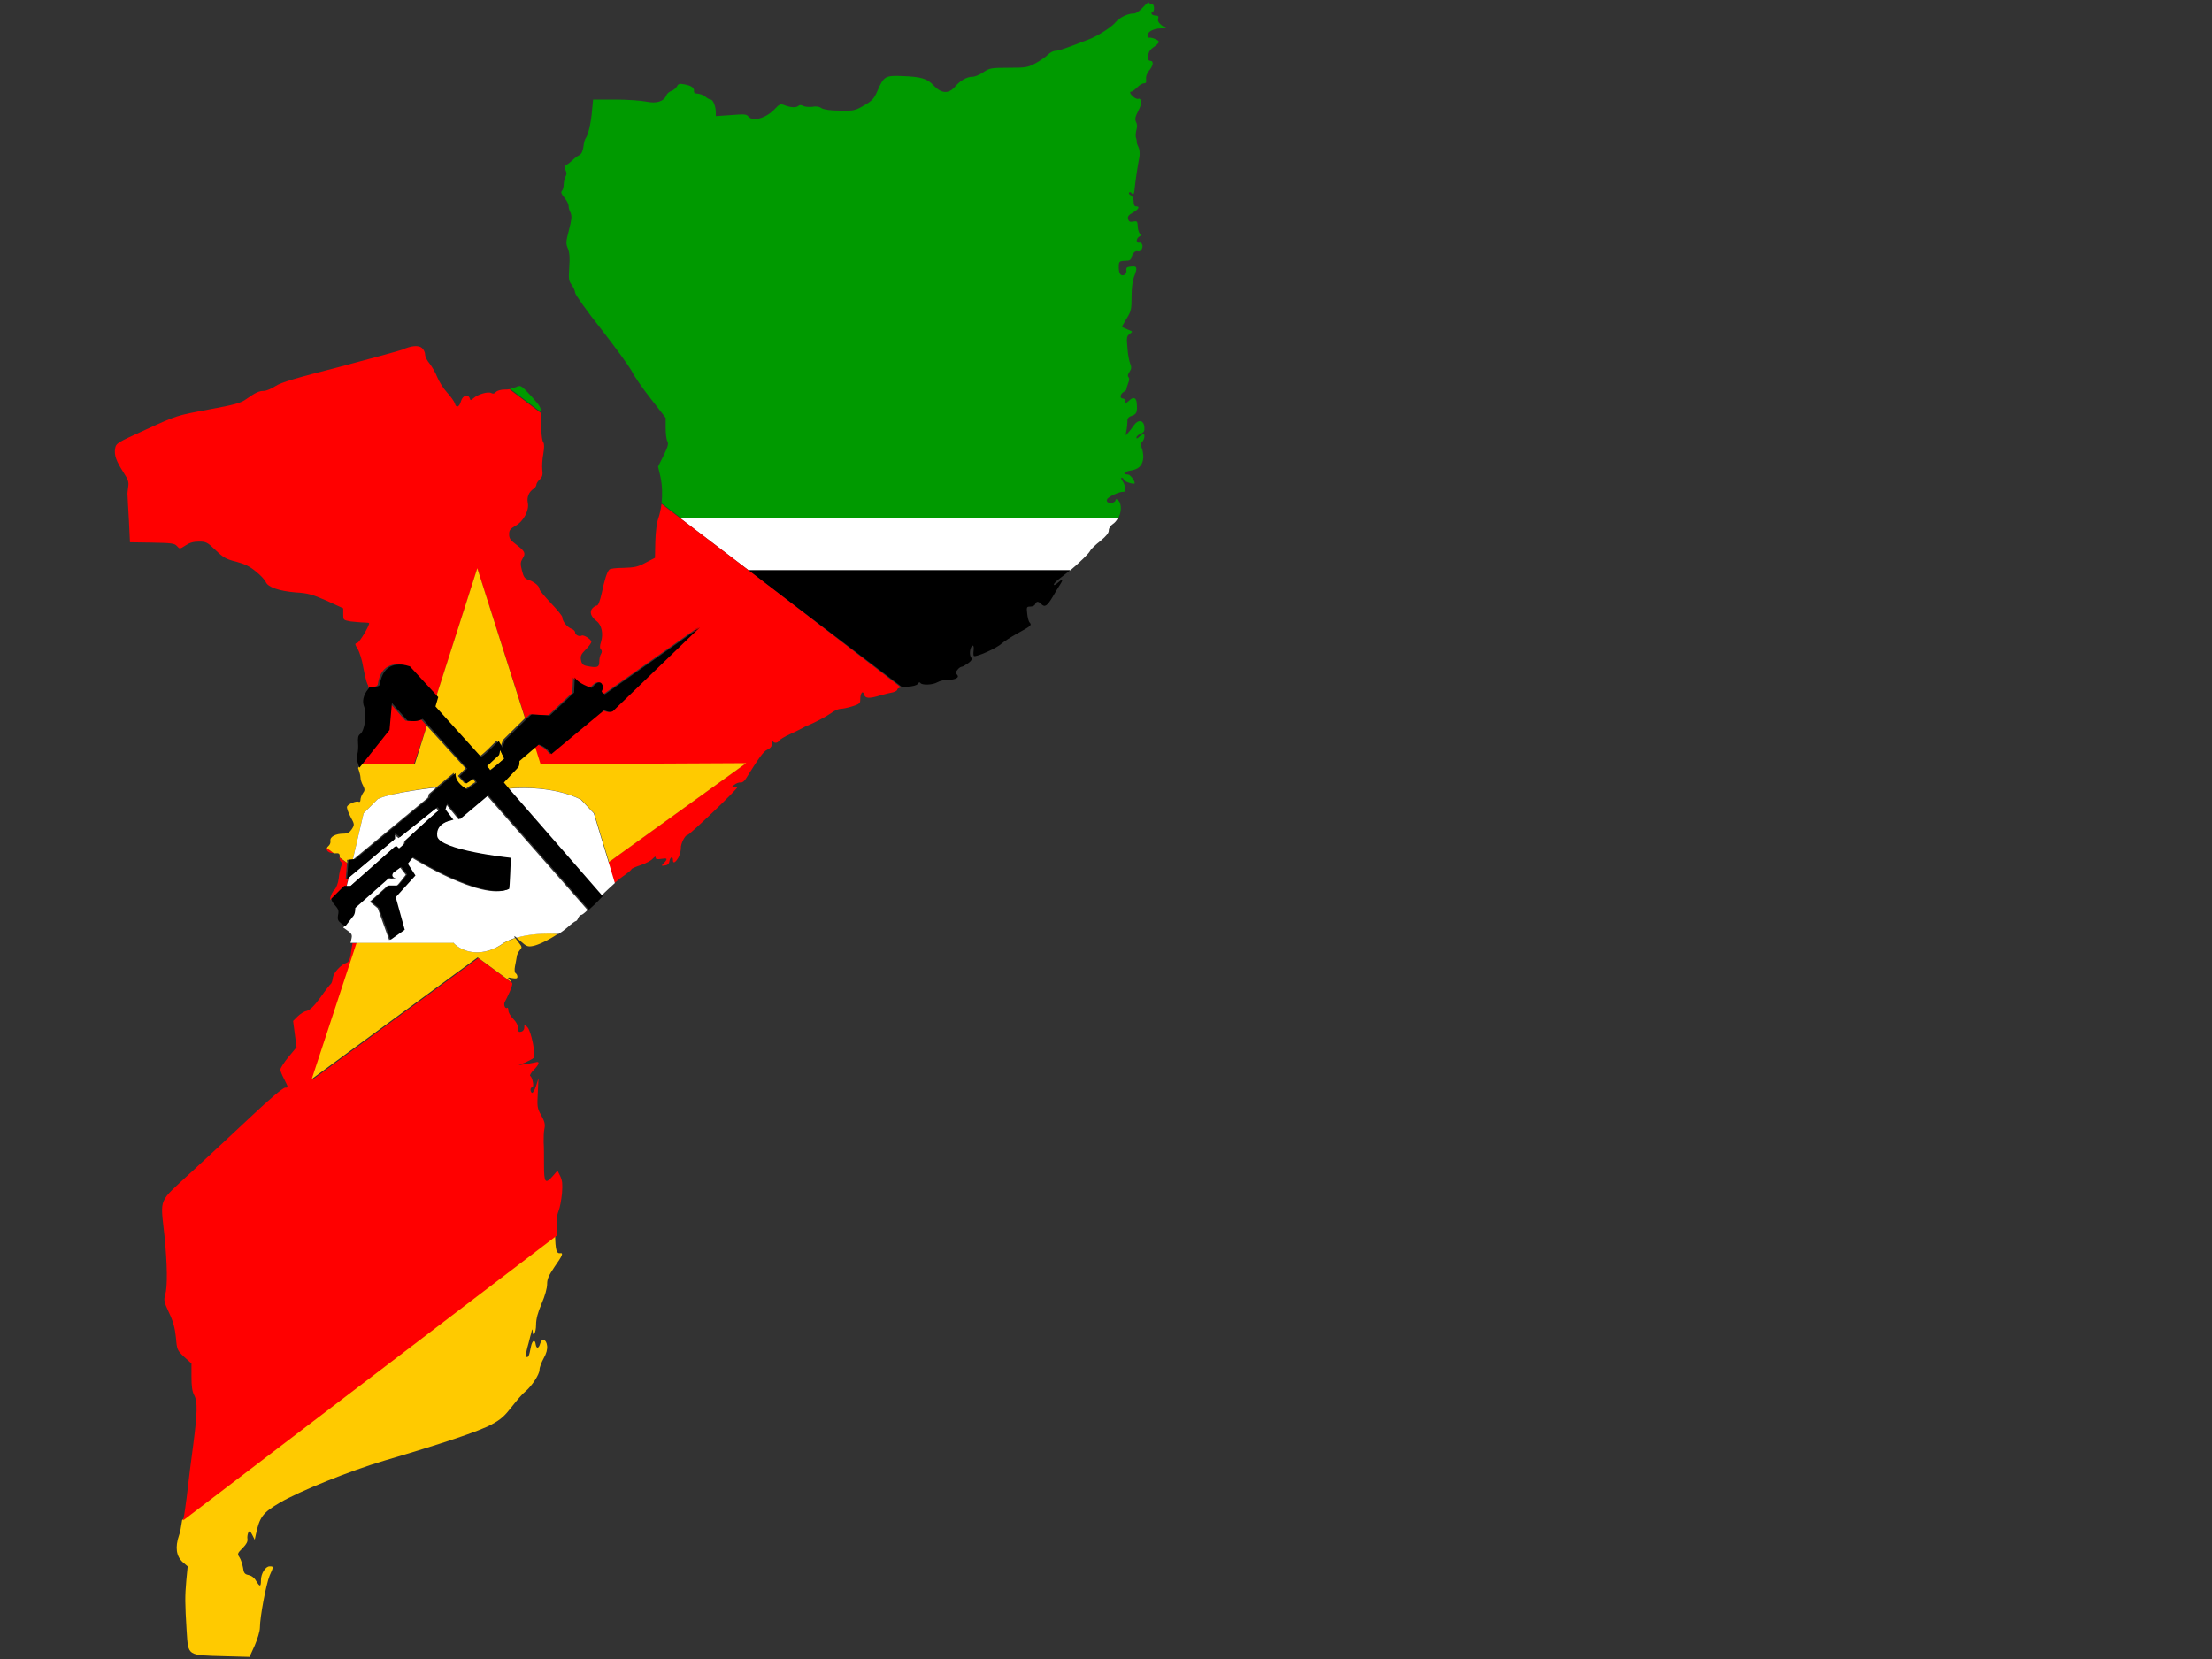 <?xml version="1.0" encoding="utf-8"?>
<!-- Generator: Adobe Illustrator 17.1.0, SVG Export Plug-In . SVG Version: 6.00 Build 0)  -->
<!DOCTYPE svg PUBLIC "-//W3C//DTD SVG 1.1//EN" "http://www.w3.org/Graphics/SVG/1.1/DTD/svg11.dtd">
<svg version="1.1" id="flag-icon-css-mz" xmlns="http://www.w3.org/2000/svg" xmlns:xlink="http://www.w3.org/1999/xlink" x="0px"
	 y="0px" viewBox="0 0 640 480" enable-background="new 0 0 640 480" xml:space="preserve">
<rect x="0" y="0" width="640" height="480" fill="#333333" stroke="none"/>
<g>
	<path fill="#009A00" d="M323.5,150c1-1.7,1.1-4.1,0.1-5.2c-0.5-0.4-0.8-0.5-0.8-0.2c0,0.7-1.2,1.1-2.1,0.8
		c-0.4-0.1-0.6-0.6-0.4-0.9c0.3-0.8,3.7-2.3,4.7-2.2c0.8,0.2,0.7-1.8-0.2-3.1c-0.4-0.6-0.5-1-0.3-1c0.3,0,0.6,0.3,0.7,0.7
		c0.2,0.5,3.1,1.4,3.1,0.9c0-0.8-1.3-2.5-1.9-2.5c-1.6,0-1.3-0.8,0.5-1.1c2.6-0.4,3.7-1.5,3.9-3.8c0-1-0.2-2.3-0.5-2.9
		c-0.4-0.8-0.4-1.1,0.1-1.6c0.7-0.6,1-2.3,0.4-2.3c-0.1,0-0.7,0.3-1.2,0.8c-0.5,0.5-0.8,0.6-0.8,0.2c0-0.3,0.5-0.8,1.2-1.1
		c1-0.4,1.2-0.8,1.1-2c-0.2-2-1.8-2.2-3-0.5c-0.5,0.7-1.2,1.7-1.7,2.2c-0.8,1-0.8,1-0.5-0.6c0.2-0.9,0.3-2.2,0.3-2.7
		c-0.1-0.8,0.3-1.3,1.3-1.6c1.4-0.5,1.6-1.1,1.4-3.6c-0.1-1.7-1-2-2.2-0.8c-0.9,0.8-1.1,0.9-1.1,0.2c0-0.4-0.3-0.8-0.7-0.8
		c-1,0-0.8-1.3,0.2-1.9c0.5-0.3,0.9-0.7,0.8-0.8c0-0.2,0.2-0.9,0.5-1.7c0.4-0.9,0.4-1.5,0.1-1.8s-0.2-0.8,0.3-1.5
		c0.6-0.9,0.6-1.4,0.2-2.4c-0.3-0.7-0.7-2.8-0.8-4.6c-0.3-3-0.2-3.4,0.7-4c0.9-0.7,0.9-0.7-0.7-1.3c-0.9-0.4-1.6-0.7-1.6-0.8
		c0,0,0.7-1.2,1.4-2.4c1.3-2.1,1.4-2.7,1.4-6.3c0-2.5,0.3-4.6,0.7-5.7c1.1-2.7,0.9-3.2-0.8-3c-1.2,0.1-1.5,0.3-1.4,1
		c0.1,0.5-0.1,1-0.4,1.3c-1.1,0.7-1.8-0.1-1.8-2c0-1.9,0-1.9,2.6-2c0.5,0,1-0.4,1.1-0.9c0.2-1.2,1.1-2.1,1.8-1.8
		c0.8,0.3,1.6-1,1.3-1.9c-0.2-0.5-0.6-0.7-0.9-0.6c-0.4,0.1-0.7-0.1-0.7-0.6c0-0.5,0.4-1,0.8-1.2c0.6-0.3,0.7-0.4,0.2-0.7
		c-0.3-0.2-0.7-1.2-0.7-2.1c-0.1-1.6-0.2-1.7-1.3-1.5c-1,0.2-1.3,0-1.5-0.7c-0.2-0.7,0.1-1.2,1.4-1.9c1.7-1,2.1-1.8,0.9-1.8
		c-0.5,0-0.7-0.5-0.7-1.4c0-0.8-0.3-1.5-0.8-1.8c-0.5-0.2-0.7-0.6-0.5-0.8c0.2-0.2,0.6-0.1,0.7,0.2c0.5,0.7,0.8,0.2,0.9-1.4
		c0.1-1.2,0.8-6.3,1.4-9.3c0.1-0.9,0-2.1-0.3-2.6c-0.3-0.6-0.5-1.2-0.5-1.5c0-0.2,0-0.7-0.2-1.2c-0.2-0.4-0.1-1.5,0.1-2.3
		c0.3-1,0.2-1.8-0.1-2.3c-0.3-0.6-0.3-1.1,0.1-2.1c1.5-3,1.5-3.4,1.3-4.1c-0.1-0.4-0.5-0.7-0.7-0.5c-0.3,0.1-0.9-0.1-1.5-0.6
		c-1-0.9-1.2-1.5-0.5-1.5c0.2,0,0.9-0.5,1.6-1.2s1.5-1.2,2-1.2c0.6,0,0.7-0.3,0.6-1.1c-0.1-0.7,0.1-1.6,0.8-2.5
		c1.3-1.5,1.5-2.9,0.4-2.9c-0.5,0-0.7-0.4-0.6-1.5c0.1-1.1,0.6-1.8,1.6-2.5c0.8-0.5,1.5-1.2,1.5-1.5c0-0.5-2.1-1.4-2.9-1.2
		c-0.2,0-0.4-0.3-0.4-0.7c0-1,1.8-2,3.9-2l1.5,0l-1.3-0.9c-0.9-0.7-1.2-1.3-1-1.9c0.2-0.7,0-0.9-0.7-0.9c-0.5,0-1.1-0.2-1.2-0.5
		c-0.1-0.3,0-0.5,0.2-0.5c0.3,0,0.5-0.5,0.5-1.2c0-0.7-0.3-1.2-0.7-1.2c-0.4,0-0.7-0.1-0.8-0.4c0-0.2-0.8,0.4-1.7,1.4
		c-1,1.1-2,1.8-2.7,1.8c-1.7,0-4,1.1-5.2,2.5c-1.1,1.4-5.1,3.9-7.3,4.8c-7.4,2.9-9.3,3.5-10.2,3.5c-0.6,0-1.5,0.5-2.2,1.2
		c-0.6,0.6-2.2,1.7-3.5,2.4c-2.2,1.2-2.8,1.3-7.8,1.3c-5.1,0-5.5,0.1-7.3,1.3c-1,0.7-2.4,1.3-3.1,1.3c-1.7,0-3.6,1.1-5.1,2.9
		c-1.8,2.1-3.9,2-6.1-0.3c-1.9-2.1-3.7-2.6-9.2-2.8c-4.8-0.2-5.3,0.1-7,4c-1.1,2.6-1.6,3.1-4,4.5c-2.6,1.5-3,1.6-7,1.5
		c-2.8,0-4.6-0.3-5.3-0.7c-0.7-0.5-1.6-0.6-2.7-0.4c-0.9,0.1-2,0-2.5-0.2c-0.7-0.4-1.2-0.4-1.6,0c-0.6,0.5-2.3,0.4-4-0.3
		c-1-0.4-1.4-0.3-2.7,1.1c-2.5,2.7-6.4,3.8-7.7,2.2c-0.5-0.7-1.3-0.7-5-0.4l-4.4,0.3v-1.2c0-1.6-0.8-3.6-1.5-3.6
		c-0.3,0-1-0.4-1.5-0.8c-0.5-0.5-1.5-0.8-2.2-0.9c-0.8,0-1.2-0.3-1.1-0.7c0.1-1-0.7-1.6-2.8-2c-1.5-0.3-1.8-0.1-2.2,0.7
		c-0.3,0.5-1,1-1.5,1.2c-0.6,0.2-1.3,0.7-1.5,1.3c-0.8,1.8-2.9,2.4-5.8,1.8c-1.5-0.3-5.5-0.6-9-0.6h-6.4l-0.3,3.1
		c-0.3,3.7-1.1,7.1-1.8,8c-0.3,0.4-0.6,1.5-0.7,2.6c-0.2,1.3-0.6,2.1-1.2,2.4c-0.5,0.2-1.4,0.9-1.9,1.4s-1.4,1.2-1.8,1.4
		c-0.7,0.4-0.7,0.7-0.3,1.5c0.4,0.7,0.4,1.3,0,1.9c-0.2,0.5-0.5,1.5-0.5,2.2c0,0.7-0.2,1.6-0.5,1.9c-0.4,0.4-0.2,0.9,0.7,2
		c0.7,0.8,1.2,1.9,1.2,2.3c0,0.5,0.2,1.4,0.6,2.1c0.4,1,0.3,1.9-0.5,5c-0.9,3.4-0.9,3.9-0.3,5.3c0.5,1.2,0.6,2.7,0.4,5.4
		c-0.2,3.4-0.2,3.9,0.7,5.1c0.5,0.7,1,1.8,1,2.3c0,0.5,3.4,5.3,7.6,10.6c4.2,5.4,8.2,10.9,8.9,12.3c0.7,1.4,3.2,5,5.5,7.9l4.2,5.4
		v2.9c0,1.7,0.2,3.4,0.5,3.9c0.4,0.7,0.1,1.6-1.1,4.1l-1.6,3.2l0.7,3c0.5,2.3,0.6,5.1,0.3,7.6l5.5,4.2H323.5z"/>
	<path fill="#009A00" d="M153.7,114.6c-2.9-3.1-3-3.2-4.2-2.7c-0.4,0.2-1.2,0.4-2,0.5l9.1,6.9C156.5,117.8,156,117.2,153.7,114.6z"
		/>
	<path fill="#FFFFFF" d="M216.6,165h93.1c2.6-2.2,5.3-4.8,5.7-5.6c0.3-0.6,1.7-1.9,3-2.9c1.7-1.4,2.4-2.3,2.4-3
		c0-0.7,0.5-1.4,1.2-1.9c0.6-0.4,1-0.9,1.4-1.6H196.9L216.6,165z"/>
	<path d="M261,198.8c0.4-0.1,0.8-0.1,1.4-0.1c1.7-0.1,2.8-0.4,3.1-0.8c0.3-0.5,0.6-0.6,0.8-0.3c0.4,0.7,3.6,0.6,4.9-0.2
		c0.7-0.4,2-0.7,3-0.7c2.3,0,3.5-0.7,2.7-1.5c-0.5-0.5-0.4-0.8,0.2-1.5c0.4-0.5,0.9-0.8,1.2-0.8s1-0.5,1.8-1
		c1.1-0.8,1.2-1.2,0.8-1.8c-0.6-0.9-0.1-3.3,0.6-3.3c0.2,0,0.3,0.6,0.2,1.4c-0.1,0.7-0.1,1.5,0.1,1.6c0.6,0.4,6.7-2.3,8-3.6
		c0.7-0.6,2.7-1.9,4.5-2.9c4-2.2,4.3-2.4,3.6-3.2c-0.3-0.3-0.6-1.5-0.7-2.6c-0.2-1.8-0.2-2,0.9-2c0.7,0,1.3-0.3,1.4-0.7
		c0.4-0.9,0.9-0.9,1.8,0c1,1,1.7,0.5,3.2-2c0.7-1.2,1.7-2.9,2.3-3.8c1-1.6,0.6-1.6-1.1-0.1c-0.5,0.4-0.8,0.5-0.8,0.2
		c0-0.2,0.8-1.1,1.8-1.8c0.8-0.6,1.9-1.5,2.9-2.3h-93.1L261,198.8z"/>
	<path fill="#FFCA00" d="M51.8,444.2c-1.2,3.5-0.8,6.1,1.1,7.8l1.4,1.2l-0.4,4.1c-0.4,4.6-0.4,6.4,0.1,14.6c0.5,7.3,0,7,10.9,7.3
		l7.3,0.2l1.5-3.3c0.8-1.9,1.5-4.1,1.5-5.2c0-3,1.8-12.6,2.8-15c1.2-2.7,1.2-2.7,0-2.7c-1.2,0-2.5,2.1-2.5,4c0,2-0.3,2-1.4,0.2
		c-0.5-0.9-1.3-1.5-2.2-1.7c-1.1-0.2-1.4-0.6-1.6-2.2c-0.2-1-0.6-2.3-1-2.9c-0.7-1-0.6-1.2,0.9-2.7c1.1-1.1,1.5-1.9,1.4-2.6
		c-0.1-0.5,0-1.3,0.2-1.8c0.4-0.7,0.5-0.7,1.2,0.6l0.7,1.4l0.3-1.4c1.1-5.2,2-6.4,6.9-9.3c5.8-3.4,20.5-9.3,30.3-12.2
		c16.3-4.8,27.5-8.5,31.1-10.5c2.6-1.4,3.7-2.4,5.8-5.1c1.4-1.8,3.1-3.8,3.9-4.4c1.8-1.5,4.1-4.9,4.1-6.3c0-0.7,0.6-2.2,1.2-3.3
		c0.8-1.4,1.1-2.6,1-3.6c-0.2-1.9-1.5-2.4-2-0.7c-0.4,1.5-1.1,1.6-1.3,0.3c-0.2-1.6-1-1.3-1.4,0.7c-0.5,2.6-0.7,3.1-1.3,2.9
		c-0.2-0.2-0.1-1.3,0.3-2.8c0.4-1.3,0.8-3.2,1.1-4.1c0.2-1.2,0.4-1.3,0.4-0.6c0.1,2.1,1,0.5,1-1.8c0-1.7,0.5-3.5,1.6-6.1
		c1-2.3,1.6-4.5,1.6-5.7c0-1.5,0.5-2.5,2.1-4.9c2.4-3.4,2.7-4.2,1.6-4c-1,0.1-1.3-1-1.4-5.3L52.7,439.8
		C52.4,441.8,52.1,443.5,51.8,444.2z"/>
	<path fill="#FF0000" d="M109.3,198.1c0.9-6.6,5.7-6.4,8.7-5.3l8.2,8.9l-0.1,0.3l12-37.5l13.9,43.4l1.3-1.2l5.3,0.3l7-6.6l0.2-4.4
		c0.8,1.7,4.6,3,4.9,3c0.2,0,1.8-2.5,2.9-1.2c0.9,1.5,0,1.6,0,2.4l0.9,0.7l27.5-19.4l-25.2,24.3c-0.8,0.4-2.1,0-2.4-0.4L159,218.2
		c-0.8-1.3-2.1-2.3-3.6-2.8l-0.8,0.7l1.6,5.1l59.5-0.3l-39.7,28.6l1.8,6c1-0.9,1.9-1.6,2.5-2c1.3-0.9,2.4-1.8,2.4-2
		c0-0.2,1.2-0.7,2.7-1.2c1.5-0.5,3-1.3,3.5-1.9c0.6-0.6,0.8-0.7,0.8-0.3c0,0.5,0.4,0.6,1.6,0.4c1.8-0.3,2-0.1,0.8,1.2
		c-0.8,0.8-0.8,0.9,0.3,0.7c0.8-0.1,1.2-0.5,1.3-1.3c0.2-1.1,1-1.5,1-0.3s0.7,0.8,1.6-0.7c0.4-0.8,0.7-2,0.7-2.7
		c-0.1-1.2,1.2-3.8,1.9-3.8c0.6,0,14.5-13.3,14.5-13.9c0-0.1-0.5-0.1-1,0c-1.1,0.3-1.1,0.3,0-0.6c0.6-0.5,1.5-0.8,1.9-0.7
		c0.4,0.1,1.1-0.4,1.5-1.1c3.8-6.1,5.1-7.9,6.2-8.4c1.2-0.6,1.4-1,1.3-2.5c0-0.5,0-0.5,0.2-0.1c0.3,0.8,1.5,0.8,1.9,0
		c0.2-0.3,1.6-1.2,3.2-1.9s3.1-1.5,3.5-1.7c0.4-0.2,1-0.6,1.4-0.7c2.2-0.9,5.6-2.7,7-3.7c0.9-0.7,2.1-1.2,2.6-1.2
		c0.6,0,2.1-0.3,3.4-0.7c2.2-0.7,2.4-0.9,2.4-2c0-1.8,0.7-2.8,1.1-1.5c0.3,1.2,1.4,1.3,4.7,0.3c1.4-0.4,3-0.8,3.7-0.9
		c0.7-0.2,1.3-0.6,1.2-0.8c0-0.2,0.3-0.4,1.1-0.6L216.6,165l-19.7-15l-5.5-4.2c-0.2,1.5-0.5,2.9-0.9,4.1c-0.5,1.4-0.8,3.8-0.9,6.8
		l-0.1,4.7l-2.7,1.4c-2.2,1.2-3.2,1.4-6.4,1.5c-2,0-3.9,0.2-4.1,0.5c-0.7,0.7-1.4,3-2.2,6.8c-0.5,2.2-1,3.6-1.4,3.6
		s-0.9,0.4-1.3,0.8c-0.9,1-0.5,2.4,1.2,3.7c1.5,1.1,2,3.7,1.3,6c-0.4,1.2-0.4,1.9,0,2.2c0.3,0.4,0.3,0.8,0,1.3
		c-0.3,0.4-0.5,1.4-0.5,2.2c0,1.7-0.6,1.9-3.6,1.3c-1.1-0.2-1.5-0.6-1.7-1.7c-0.2-1.2,0-1.7,1.4-3.1c0.9-0.9,1.6-1.9,1.6-2.2
		c0-0.7-2.2-2.1-2.8-1.8c-0.7,0.4-1.9-0.2-1.9-0.9c0-0.4-0.5-0.9-1.1-1.1c-1.3-0.5-2.6-2.2-2.6-3.3c0-0.4-1.5-2.2-3.3-4.1
		c-1.8-1.9-3.3-3.7-3.3-4c0-0.9-1.4-2.1-3.1-2.7c-1.2-0.4-1.5-0.8-2-2.8c-0.5-1.9-0.4-2.4,0.2-3.4c1-1.5,0.7-2.1-1.8-4
		c-1.7-1.3-2.1-1.8-2.1-3c0-1.2,0.3-1.6,1.9-2.5c2.3-1.3,4-4.5,3.5-6.7c-0.3-1.5,0.3-3.1,1.7-4c0.5-0.3,0.8-0.9,0.8-1.2
		c0-0.3,0.4-1,1-1.5c0.7-0.7,0.9-1.3,0.7-2.8c-0.1-1,0-3.1,0.3-4.6c0.3-1.8,0.3-2.9,0-3.3c-0.4-0.5-0.7-3-0.7-7.9c0-0.2,0-0.4,0-0.6
		l-9.1-6.9c-0.4,0.1-0.9,0.1-1.3,0.1c-1.2,0-2.2,0.3-2.6,0.7c-0.4,0.5-0.8,0.6-1.4,0.3c-0.9-0.5-3.9,0.4-5.1,1.5
		c-0.8,0.7-0.9,0.7-1.1,0c-0.5-1.3-2-0.8-2.5,0.8c-0.5,1.8-1.4,2.2-1.8,0.7c-0.2-0.6-1.2-2-2.3-3.2c-1.1-1.2-2.3-3.2-2.8-4.4
		c-0.5-1.3-1.5-3-2.2-3.9c-0.7-0.8-1.3-2-1.3-2.6c0-0.6-0.4-1.5-0.9-1.9c-1-0.9-3.1-0.7-5.8,0.5c-0.8,0.3-8.8,2.5-17.9,4.9
		c-12.9,3.3-17,4.5-18.7,5.6c-1.2,0.8-2.7,1.4-3.4,1.4c-1.4,0-2.4,0.5-5.1,2.4c-1.5,1.1-3.3,1.6-10.9,3c-9.1,1.7-9.2,1.7-17.9,5.7
		c-8.6,3.9-8.8,4-9.1,5.6c-0.3,1.9,0.3,3.6,2.5,7c1.3,2,1.5,2.7,1.3,4c-0.1,0.9-0.3,2-0.2,2.5c0,0.5,0.2,3.8,0.4,7.3l0.3,6.3
		l6.4,0.1c5.6,0.1,6.5,0.2,7.2,1c0.8,0.9,0.8,0.9,2.5-0.2c1.2-0.8,2.3-1.1,3.9-1.1c2,0,2.4,0.2,4.8,2.5c2.2,2.1,3,2.6,5.9,3.3
		c2.6,0.7,4,1.4,5.8,2.9c1.4,1.1,2.6,2.5,2.8,3c0.6,1.5,3.9,2.6,8.6,3c3.6,0.2,4.9,0.6,9,2.4l4.8,2.2v1.7c0,1.7,0,1.7,2.2,2.1
		c1.2,0.1,2.9,0.3,3.7,0.3c0.9,0,1.6,0.1,1.6,0.2c0,0.9-2.7,5.4-3.4,5.7c-0.8,0.2-0.8,0.3,0.1,1.8c0.5,0.8,1.3,3.3,1.6,5.3
		c0.4,2.1,0.9,4.2,1.2,4.8c0.3,0.5,0.3,0.8,0.2,1.1C107.7,198.9,109,198.7,109.3,198.1z"/>
	<path fill="#FF0000" d="M100.2,256.6c0.3-1.4,0.3-1.5,0.7-2.9l-0.9,0.8l0.4-4.8l-2.2-1.6c0,0.6,0.2,1.1,0.5,1.3
		c0.2,0.1,0.3,0.7,0,1.3c-0.2,0.6-0.6,2.1-0.7,3.5c-0.2,1.4-0.7,2.7-1.2,3.2c-0.5,0.4-1,1.5-1.2,2.2c-0.1,0.3-0.1,0.6-0.1,0.8
		l3.7-3.7H100.2z"/>
	<path fill="#FF0000" d="M96.5,246.8l-2-1.5C94.3,246.1,95.2,246.9,96.5,246.8z"/>
	<path fill="#FF0000" d="M123.5,210l-1.8-2c-1.4,0.8-2.8,0.7-4.4,0.5l-4.5-5.1l-0.7,7.8l-7.8,9.8l15.5,0L123.5,210z"/>
	<path fill="#FF0000" d="M161.6,350.4c0.4-0.9,0.8-3.2,1-5.1c0.2-2.8,0.1-3.7-0.5-5l-0.8-1.6l-1.3,1.5c-2.2,2.5-2.6,2.1-2.6-3.1
		c0-2.5,0-5.5-0.1-6.6c0-1.2,0-2.9,0.2-3.8c0.3-1.4,0.1-2.2-0.9-4c-1.2-2.1-1.2-2.5-1-6.5l0.2-4.2l-0.7,2.2c-0.4,1.2-0.9,2.1-1.2,2
		c-0.6-0.4-0.5-1.6,0.1-1.6c0.6,0,0.1-2.9-0.6-3.3c-0.2-0.1,0.2-0.9,1-1.7c1.7-1.7,1.9-2.7,0.4-2.2c-0.6,0.1-1.9,0.4-2.9,0.5
		l-1.9,0.3l2-0.8c1.1-0.5,2.2-1.1,2.4-1.3c0.7-0.7-0.7-7.8-1.8-8.9c-0.9-0.9-0.9-0.9-0.9,0.1c0,0.6-0.4,1.1-0.9,1.2
		c-0.7,0.2-0.9,0-0.9-1c0-0.8-0.5-1.8-1.4-2.7c-0.7-0.7-1.4-1.8-1.4-2.4s-0.2-1-0.4-0.8c-0.6,0.4-1.1-1.1-0.6-1.8
		c0.2-0.3,0.8-1.6,1.4-2.9c0.6-1.5,0.8-2.1,0.7-2.5l-9.8-7.2l-48,35.2l13-39.5h-1.4c-0.2,1-0.4,2.2-0.5,3.1
		c-0.2,1.5-0.6,2.3-1.1,2.5c-1.8,0.6-3.9,2.9-4.1,4.4c-0.1,0.9-0.4,1.7-0.6,1.8c-0.2,0.1-1.6,1.9-3,3.9c-1.9,2.6-3,3.6-4,3.9
		c-0.7,0.1-1.9,0.9-2.6,1.6l-1.3,1.3l0.5,3.8l0.5,3.8l-2.4,2.9c-1.3,1.6-2.3,3.2-2.3,3.6c0,0.3,0.5,1.6,1.2,2.9
		c1.1,2.2,1.2,2.3,0.2,2.3c-0.6,0-4.3,3.1-9.5,8c-4.7,4.4-12.5,11.7-17.4,16.2c-10.1,9.4-9.2,7.2-8,18.8c0.8,8,0.9,14.6,0.2,16.9
		c-0.5,1.6-0.3,2.2,1.1,5.2c1.2,2.5,1.7,4.4,2,7.2c0.3,3.6,0.4,3.7,2.4,5.6l2.1,1.9v3.8c0,2.8,0.2,4.3,0.8,5.4
		c1,1.9,0.9,5.1-0.3,14.4c-0.5,3.7-1.4,10.6-1.9,15.2c-0.3,2.3-0.6,4.6-1,6.6l108.1-82.4c0-0.3,0-0.6,0-1
		C160.9,353.7,161.1,351.6,161.6,350.4z"/>
	<path fill="#FFCA00" d="M138.1,164.4l-12,37.5l-0.7,2.4l13.1,14.5c0.3,0.6,4.8-4.2,5.2-4.5l1.1,1.9l-0.1,0.3l0.8-2.4l6.4-6.3
		L138.1,164.4z"/>
	<path fill="#FFCA00" d="M168.2,231.4l3.7,3.9l4.3,14.1l39.7-28.6l-59.5,0.3l-1.6-5.1l-4.8,4.1c0,1.3-0.2,1.6-0.9,2.4l-3.6,3.8
		l1.5,1.8C160.8,227,168.2,231.4,168.2,231.4z"/>
	<path fill="#FFCA00" d="M100.4,248.8l1.7-0.2c1.4-6.1,3.1-13.3,3.1-13.3l4.1-4.1c3.7-1.9,16.5-3.4,16.5-3.4s0.1,0,0.3,0.1l5.2-4.3
		c-0.1,2.2,1.6,3.6,3.3,4.7c1-0.6,1.9-1.4,2.9-2l-0.8-1.2l-2.3,1.5l-1.9-2.1l2.2-2.2L123.5,210l-3.5,11.1l-15.5,0l-0.9,1.1
		c0.4,1.1,0.7,2.3,0.7,2.7c0,0.6,0.3,1.6,0.7,2.3c0.6,1.2,0.6,1.5,0,2.3c-0.4,0.6-0.7,1.4-0.7,1.9c0,0.5-0.2,0.7-0.5,0.6
		c-0.6-0.4-3.1,0.6-3.4,1.4c-0.1,0.3,0.3,1.6,1,2.9c1.2,2.2,1.2,2.3,0.4,3.6c-0.6,0.9-1.2,1.3-2.4,1.3c-2.3,0-4,0.9-3.8,2.1
		c0.1,0.6-0.2,1.2-0.6,1.5c-0.2,0.2-0.4,0.4-0.4,0.6l2,1.5c0.1,0,0.1,0,0.2,0c1.3-0.1,1.5,0,1.5,1c0,0.1,0,0.1,0,0.2l2.2,1.6
		L100.4,248.8z"/>
	<path fill="#FFCA00" d="M145.9,219.5l-1.2-2.5l-0.3,1.4l-3.6,3.2c0.1,0.1,0.9,0.9,0.9,1.2C141.8,223,145.9,219.5,145.9,219.5z"/>
	<path fill="#FFCA00" d="M131.1,272.7h-27.9l-13,39.5l48-35.2l9.8,7.2c-0.1-0.2-0.2-0.4-0.5-0.7c-0.7-0.7-0.7-0.8,0.7-0.5
		c1.2,0.2,1.5,0.1,1.5-0.4c0-0.4-0.2-0.8-0.5-1c-0.3-0.2-0.4-1-0.2-2c0.2-0.9,0.4-2.2,0.5-2.7c0-0.6,0.5-1.5,0.9-2
		c0.7-0.8,0.7-0.9-0.4-2.3c-0.4-0.5-0.7-0.9-0.9-1.2c-1.1,0.4-2.1,0.8-3.1,1.3C140,277.1,133.9,275.8,131.1,272.7z"/>
	<path fill="#FFCA00" d="M149.4,271.3c0.3,0.2,0.7,0.5,1.2,1c1.7,1.5,2.1,1.7,3.6,1.4c1.6-0.3,4.7-1.8,7.2-3.5
		C157.4,269.9,153.1,270.2,149.4,271.3z"/>
	<path fill="#FFFFFF" d="M101.1,256.6l13.1-11.6l0.9,0.8l1.7-1.5l0.2-0.9c0,0,9.4-8.7,9.7-8.7s-0.5-0.9-0.5-0.9l-10.9,8.7l-1.4-1.2
		v1.7l-13,10.9c-0.3,1.5-0.4,1.5-0.7,2.9H101.1z"/>
	<path fill="#FFFFFF" d="M131.1,272.7c2.8,3.1,8.9,4.4,14.8,0c1-0.5,2-1,3.1-1.3c-0.4-0.6-0.2-0.7,0.5-0.1c3.7-1.1,8-1.3,12.1-1.1
		c1-0.6,1.9-1.3,2.6-1.9c1.1-1,2.2-1.8,2.4-1.8c0.2,0,0.5-0.4,0.7-0.9s0.6-0.9,0.9-0.9c0.2,0,0.9-0.5,1.8-1.4l-29.1-33.1l-8.2,6.9
		l-3.7-4.5l-0.5,1.7l2.3,3c0,0-5.2,0.6-4.7,4.7c0.5,4.1,21.3,6.3,21.3,6.3s-0.3,9-0.5,9c-7.8,3.4-27.8-9.2-27.8-9.2l-1.5,1.9
		l2.2,3.4l-5.7,6.3l2.6,9.4l-4.1,2.9l-3.3-9.2l-2.3-1.9l5.1-4.6h2.6c0.3,0,2.7-3.2,2.7-3.2l-1.7-2.2l-2.3,1.7c-0.7,1,0,1.5,0.9,1.7
		l-2.1-0.2l-9.8,8.7c0.1,0.8-0.1,1.9-0.9,2.8l-2.2,2.8c0.1,0,0.1,0.1,0.2,0.1c2.5,1.7,2.5,1.8,2.1,3.5c0,0.2-0.1,0.5-0.2,0.8h1.4
		H131.1z"/>
	<path fill="#FFFFFF" d="M109.3,231.2l-4.1,4.1c0,0-1.7,7.2-3.1,13.3l0.2,0l21.5-17.8l0.3-1.1l2-1.7c-0.2-0.1-0.3-0.1-0.3-0.1
		S113,229.3,109.3,231.2z"/>
	<path fill="#FFFFFF" d="M171.8,235.3l-3.7-3.9c0,0-7.4-4.4-21.3-3.2l27.1,31.1c1.3-1.4,2.8-2.7,4-3.8l-1.8-6L171.8,235.3z"/>
	<path d="M102.8,262.7l9.8-8.7l2.1,0.2c-0.9-0.2-1.6-0.7-0.9-1.7l2.3-1.7l1.7,2.2c0,0-2.4,3.2-2.7,3.2h-2.6l-5.1,4.6l2.3,1.9
		l3.3,9.2l4.1-2.9l-2.6-9.4l5.7-6.3l-2.2-3.4l1.5-1.9c0,0,20,12.6,27.8,9.2c0.2,0,0.5-9,0.5-9s-20.8-2.2-21.3-6.3
		c-0.5-4.1,4.7-4.7,4.7-4.7l-2.3-3l0.5-1.7l3.7,4.5l8.2-6.9l29.1,33.1c0.9-0.8,2.2-2,3.4-3.3c0.2-0.2,0.4-0.4,0.6-0.6l-27.1-31.1
		l-1.5-1.8l3.6-3.8c0.8-0.8,0.9-1.1,0.9-2.4l4.8-4.1l0.8-0.7c1.5,0.5,2.7,1.5,3.6,2.8l15.4-12.8c0.4,0.4,1.6,0.8,2.4,0.4l25.2-24.3
		l-27.5,19.4l-0.9-0.7c0-0.8,0.9-0.9,0-2.4c-1.1-1.3-2.7,1.2-2.9,1.2c-0.3,0-4-1.3-4.9-3l-0.2,4.4l-7,6.6l-5.3-0.3l-1.3,1.2
		l-6.4,6.3l-0.8,2.4l0.1-0.3l-1.1-1.9c-0.4,0.3-4.9,5.1-5.2,4.5l-13.1-14.5l0.7-2.4l0.1-0.3l-8.2-8.9c-3-1-7.8-1.2-8.7,5.3
		c-0.3,0.6-1.6,0.8-3,0.7c-0.1,0.2-0.2,0.4-0.4,0.6c-1.4,1.7-1.8,3.6-1.1,5.2c0.8,2,0.1,6.9-1.2,7.8c-0.6,0.4-0.7,1.1-0.6,2.6
		c0.1,1.1,0,2.5-0.2,3.2c-0.3,0.9-0.2,1.7,0.4,3.4c0.1,0.2,0.1,0.3,0.2,0.5l0.9-1.1l7.8-9.8l0.7-7.8l4.5,5.1c1.6,0.2,3,0.3,4.4-0.5
		l1.8,2l11.1,12.4l-2.2,2.2l1.9,2.1l2.3-1.5l0.8,1.2c-1,0.6-1.9,1.4-2.9,2c-1.7-1.1-3.4-2.5-3.3-4.7l-5.2,4.3l-2,1.7l-0.3,1.1
		l-21.5,17.8l-0.2,0l-1.7,0.2l-0.1,0.8l-0.4,4.8l0.9-0.8l13-10.9v-1.7l1.4,1.2l10.9-8.7c0,0,0.8,0.9,0.5,0.9s-9.7,8.7-9.7,8.7
		l-0.2,0.9l-1.7,1.5l-0.9-0.8l-13.1,11.6h-0.9h-1l-3.7,3.7c0,0.6,0.3,1.1,1,1.9c1,1.1,1.2,1.6,0.9,2.9c-0.2,1.5-0.1,1.7,2.1,3.2
		l2.2-2.8C102.7,264.6,102.8,263.5,102.8,262.7z M144.4,218.4l0.3-1.4l1.2,2.5c0,0-4.1,3.6-4.1,3.4c0-0.3-0.8-1.1-0.9-1.2
		L144.4,218.4z"/>
</g>
</svg>
